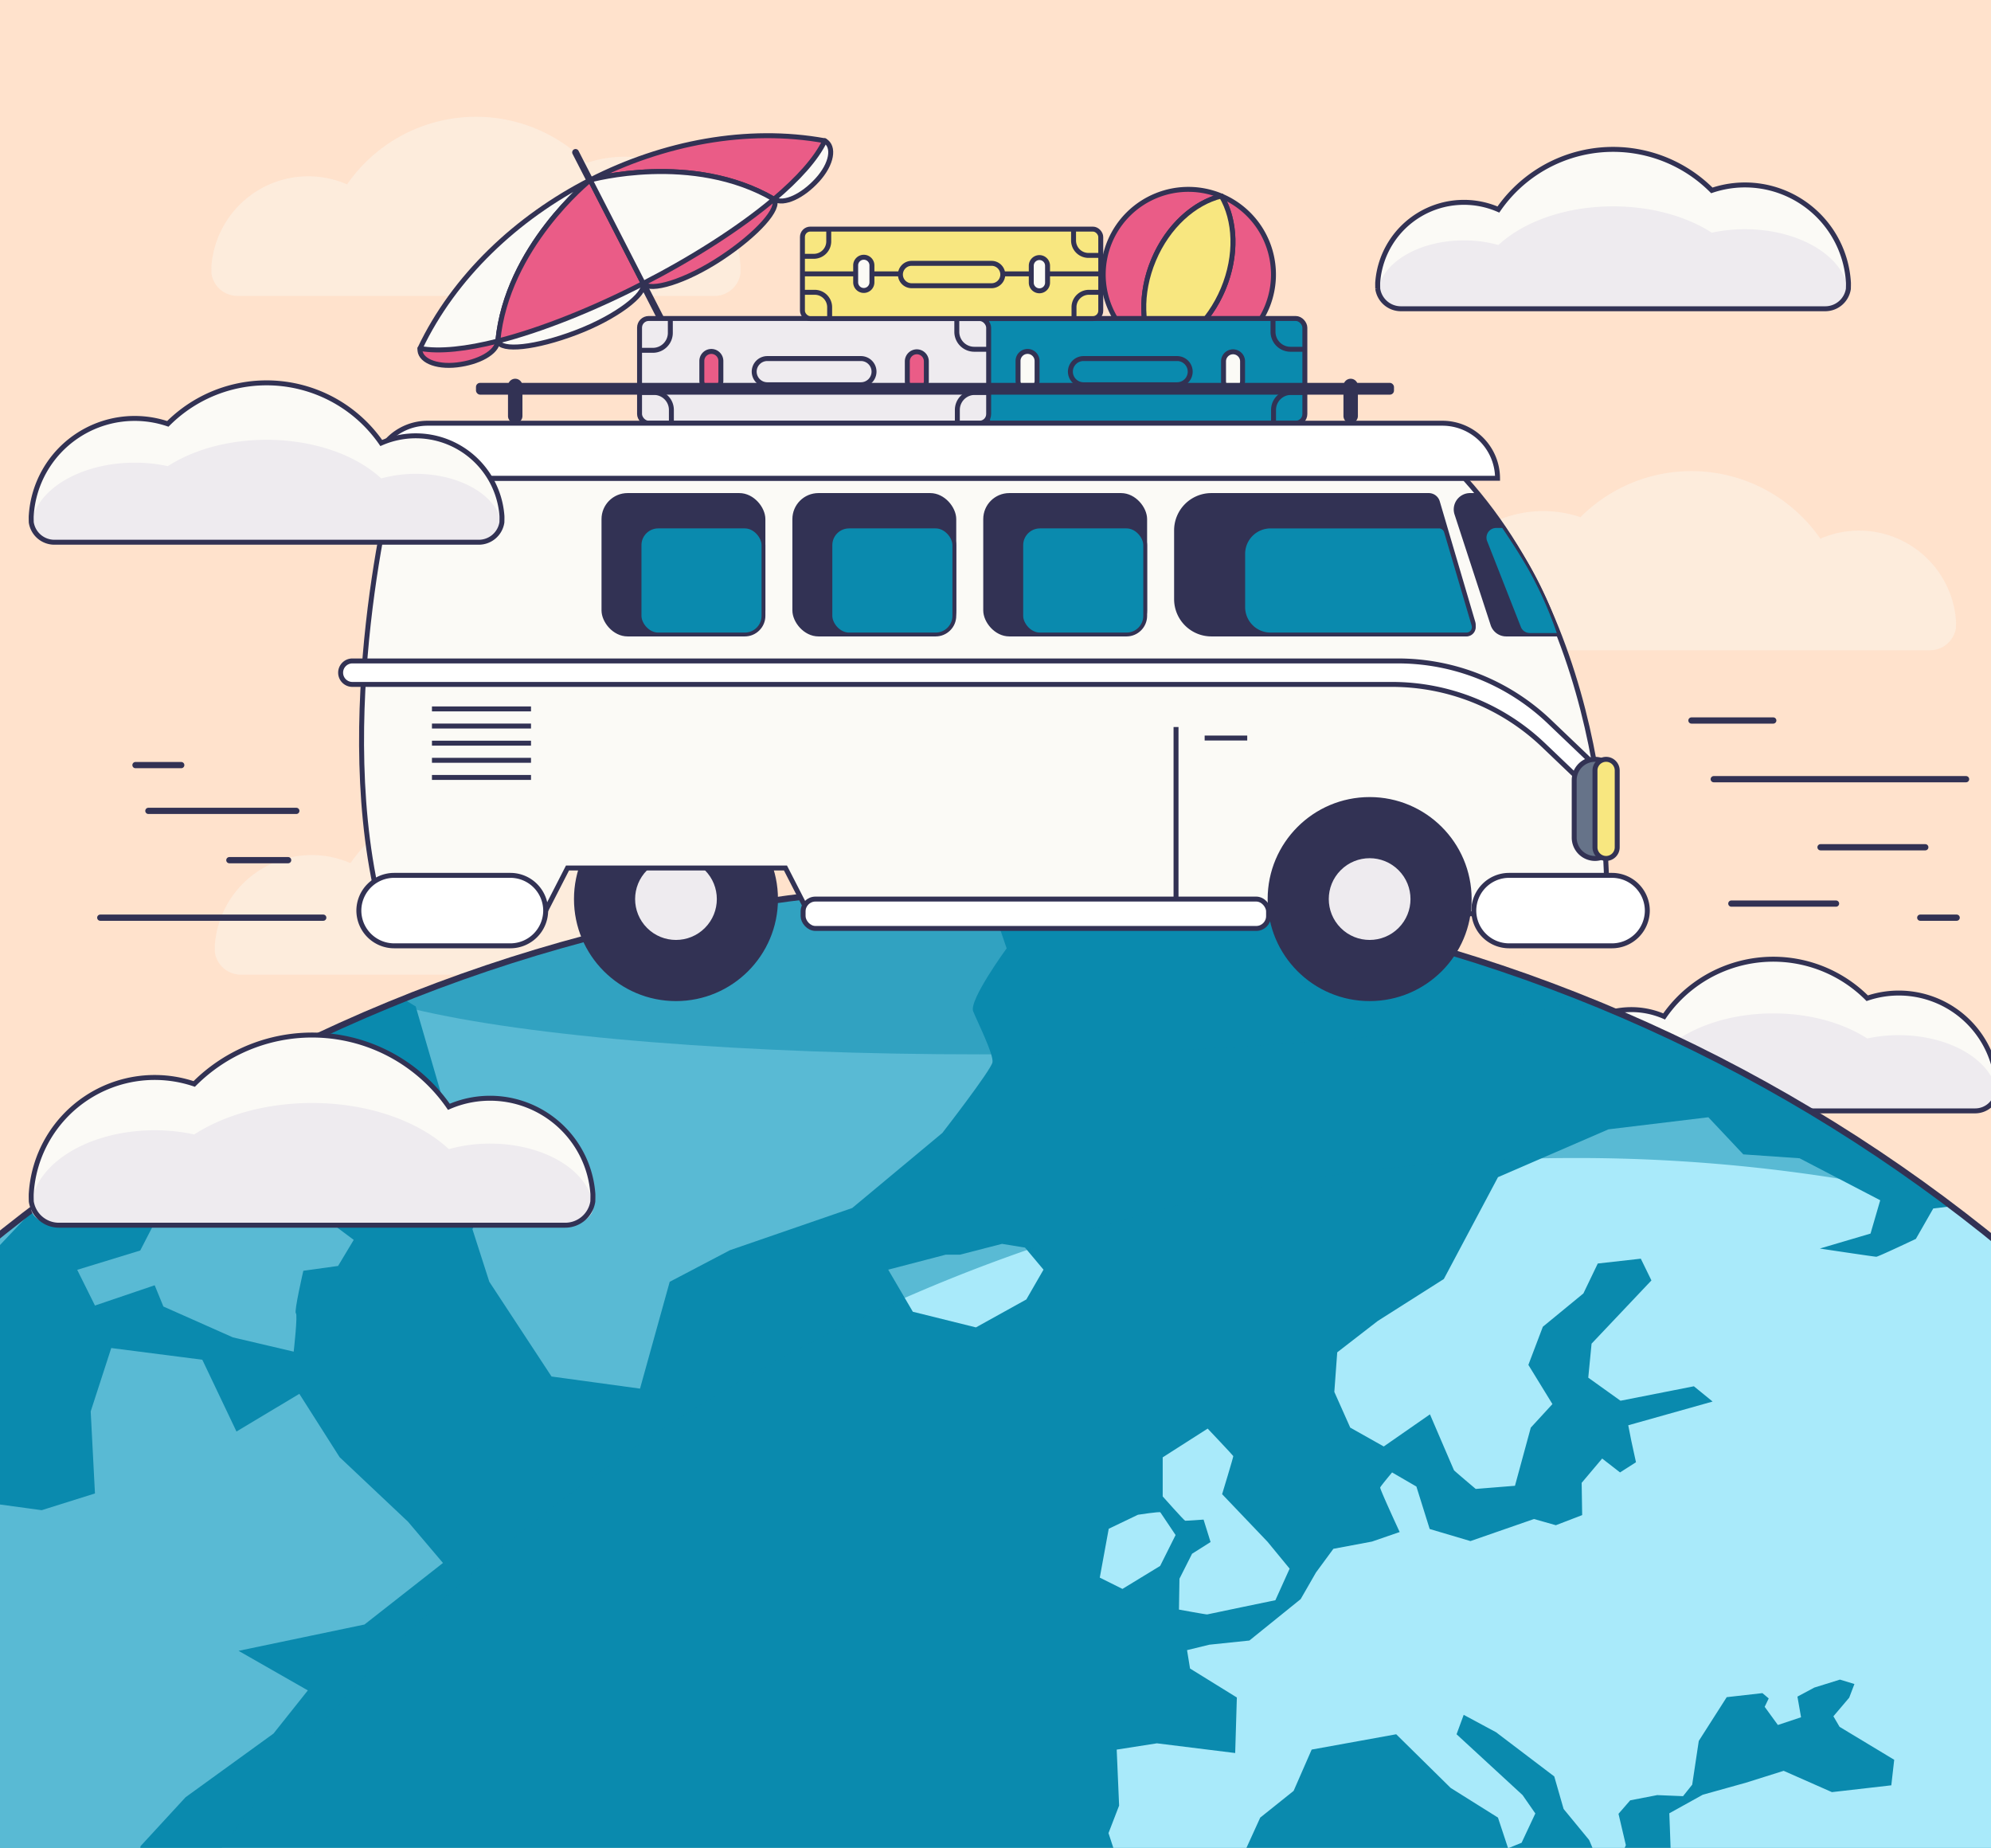 <svg xmlns="http://www.w3.org/2000/svg" xmlns:xlink="http://www.w3.org/1999/xlink" width="458" height="425" viewBox="0 0 458 425">
  <defs>
    <clipPath id="clip-path">
      <rect id="Rectangle_173" data-name="Rectangle 173" width="458" height="425" transform="translate(243 1010)" fill="#ffe2cc"/>
    </clipPath>
    <clipPath id="clip-path-2">
      <rect id="Rectangle_217" data-name="Rectangle 217" width="894" height="592" transform="translate(0.009 0.197)" fill="none"/>
    </clipPath>
    <clipPath id="clip-path-3">
      <circle id="Ellipse_9" data-name="Ellipse 9" cx="365.451" cy="365.451" r="365.451" fill="none" stroke="#323254" stroke-miterlimit="10" stroke-width="1.434"/>
    </clipPath>
  </defs>
  <g id="img" transform="translate(-243 -1010)">
    <rect id="Rectangle_218" data-name="Rectangle 218" width="458" height="425" transform="translate(243 1010)" fill="#ffe2cc"/>
    <g id="Mask_Group_1" data-name="Mask Group 1" clip-path="url(#clip-path)" style="isolation: isolate">
      <g id="Group_897" data-name="Group 897" transform="translate(26.07 856.259)">
        <g id="Group_896" data-name="Group 896" transform="translate(-1.078 0.544)" clip-path="url(#clip-path-2)">
          <path id="Path_262" data-name="Path 262" d="M458.89,255.3A26.8,26.8,0,0,1,494.2,231.627a36.052,36.052,0,0,1,55.185,4.95A22.34,22.34,0,0,1,580.577,255.3c.044.292,0,1.789,0,1.789a6.046,6.046,0,0,1-5.95,5.142H464.842a6.046,6.046,0,0,1-5.951-5.142S458.846,255.591,458.89,255.3Z" transform="translate(87.367 40.519)" fill="#fbfaf6" opacity="0.4"/>
          <path id="Path_263" data-name="Path 263" d="M345.748,318.144a26.8,26.8,0,0,0-35.31-23.672,36.05,36.05,0,0,0-55.184,4.95,22.341,22.341,0,0,0-31.192,18.721c-.044.292,0,1.789,0,1.789a6.047,6.047,0,0,0,5.951,5.142H339.8a6.046,6.046,0,0,0,5.95-5.142S345.792,318.436,345.748,318.144Z" transform="translate(43.377 52.291)" fill="#fbfaf6" opacity="0.4"/>
          <path id="Path_264" data-name="Path 264" d="M345.089,186.666a26.8,26.8,0,0,0-35.31-23.672,36.05,36.05,0,0,0-55.184,4.949A22.343,22.343,0,0,0,223.4,186.665c-.045.292,0,1.789,0,1.789a6.048,6.048,0,0,0,5.951,5.142H339.138a6.046,6.046,0,0,0,5.95-5.142S345.133,186.958,345.089,186.666Z" transform="translate(43.254 27.662)" fill="#fbfaf6" opacity="0.4"/>
          <g id="Group_878" data-name="Group 878" transform="translate(574.394 373.808)">
            <path id="Path_265" data-name="Path 265" d="M585.621,344.591a22.683,22.683,0,0,0-29.893-20.04,30.52,30.52,0,0,0-46.72,4.19,18.915,18.915,0,0,0-26.406,15.85c-.038.247,0,1.515,0,1.515a5.12,5.12,0,0,0,5.038,4.353h92.943a5.119,5.119,0,0,0,5.038-4.353S585.658,344.84,585.621,344.591Z" transform="translate(-482.585 -315.578)" fill="#fbfaf6"/>
            <path id="Path_266" data-name="Path 266" d="M585.621,344.722c-.782-7.618-10.618-13.646-22.67-13.646a34.338,34.338,0,0,0-7.224.766c-5.527-3.562-13.171-5.767-21.616-5.767-10.407,0-19.593,3.349-25.1,8.46a28.086,28.086,0,0,0-7.547-1.01c-9.946,0-18.086,4.932-18.859,11.2a8.192,8.192,0,0,0,0,.974c.374,1.576,2.485,2.8,5.038,2.8h92.943c2.553,0,4.665-1.222,5.038-2.8A8.429,8.429,0,0,0,585.621,344.722Z" transform="translate(-482.585 -313.612)" fill="#eeebef"/>
            <path id="Path_267" data-name="Path 267" d="M585.621,344.591a22.683,22.683,0,0,0-29.893-20.04,30.52,30.52,0,0,0-46.72,4.19,18.915,18.915,0,0,0-26.406,15.85c-.038.247,0,1.515,0,1.515a5.12,5.12,0,0,0,5.038,4.353h92.943a5.119,5.119,0,0,0,5.038-4.353S585.658,344.84,585.621,344.591Z" transform="translate(-482.585 -315.578)" fill="none" stroke="#323254" stroke-miterlimit="10" stroke-width="1.138"/>
          </g>
          <g id="Group_881" data-name="Group 881" transform="translate(81.204 356.765)">
            <g id="Group_880" data-name="Group 880" clip-path="url(#clip-path-3)">
              <circle id="Ellipse_7" data-name="Ellipse 7" cx="365.451" cy="365.451" r="365.451" fill="#0a8aae"/>
              <g id="Group_879" data-name="Group 879" transform="translate(-162.837 -43.465)">
                <path id="Path_268" data-name="Path 268" d="M403.146,498.929l.554,12.878-2.442,6.328,2.442,7.437,11.933,4.672,15.91-5.531,4.621-10.146,7.678-6.142,4.154-9.5,19.447-3.523,12.525,12.34,10.881,6.822,2.331,7.053,3.108-1.266,3.157-6.737-2.935-4.226-15.184-13.987,1.64-4.47,7.439,4L503.8,505.1l2.151,7.485,5.874,7.139,2.341,5.516,4.412-.39,1.694-3.941-1.694-7.215,2.693-3.1,6.218-1.2,5.931.247L535.529,507l1.514-10.064,6.428-10.067,8.216-.93,1.444,1.222-.929,1.927,3.037,4.178,5.329-1.776-.83-4.746,3.878-2.078,5.9-1.837,3.33,1.017-1.2,3.142-3.635,4.279,1.419,2.426L582,501.269l-.668,5.875-13.661,1.566-11.1-4.9-8.659,2.724-9.948,2.774-7.7,4.272.13,3.365.2,5.628,8.9,7.107,13.084-.891,10.1-.987-.823,10.076-6.06,12.781H539.711L517.2,544.816l-8.514-.205-2.964,4.5-1.332,4.663-15.764-8.215-13.878-3.664-2.22-3.441,3.885-6.341-3.219-5.316-4.608-1.222-11.268.778-14.649,1.944-6.4,3.009-7.269,3.542-8.1-1.2-4.885-1.08-1.739.822-2.48,5.21-11.212,8.844-2,8.327-9.437,6.773L376.39,588.854l1.2,5.819.579,8.293-2.7,11.167,4.033,10.8,10.546,14.655,18.279,10.478,17.913-1.153,20.332-6.418,9.812,5.367,5.272,2.2h5.439l5.884,9.06-2.886,10.325,5.57,10.406,7.864,16.794,1.665,11.657-4.844,12.557-1.612,10.448,5.558,11.3,5.229,18.313,6.857,17.183,3.738,13.7,6.429,4.416,12.5-2.619,10.992-1.6,17.3-19.226,2.133-12.746,9.547-7.994-.592-9.478-.74-5.177,20.538-17.54-.444-17.652-5.194-14.3,7.97-17,20.4-17.208,11.126-13.654,3.109-12.323-2.352-3.107-13.079,3.884-8.865-.535-5.789-3.683-.112-5-18.318-23.092-12.323-29.753-5.661-11.546,10.546,6.439,15.876,24.091,12.093,27.642,8.979,5.767L624.072,608.5l18.65-14.1,2.541-13.678-12.482-7.84L618.839,577l-6.757-5.687-6.661-15.765,6.105-2.331,10.547,9.769,6.98,3.553,9.45.11,6.122,6.007,17.193-.344,11.324-1.11,6.941,8.855,5.139,8.486,6.46.643,3.442-4.441,2.331,2.11-.584,13.955,7.188,21.44,4.863,11.712,1.437,2.309,3.511.791,5.9-8.241,3.24-18.544,20.629-18.2,2.442-4.774,10.659-2.664,4.156.518,3.06,6.143,5.329,6.439-.17,8.791,2.667,2.388,6.94-5.184,3.33,16.758,1.769,17.436,8.809,14.876,6.852,6.106,3-2.664-13.831-21.678,1.952-13.626,10.769,8.341s4.982,4.947,5.661,5.3,6.995-4.759,6.995-4.759l6.147-5.217.071-13.663-10.526-13.095,7.112-9.424,10.067,1.139,9.333-3.764,11.132-2.765,12.829-12.05,4.573-10.547-.558-13.211s-4.773-10.546-4.773-11.1,5.858-6.488,5.816-7.13-5.057-2.409-5.057-2.409l-5.2-3.835.05-4.287,7.606-5.763,3.664-.333,1.827,4.107,3.472.563,5.793-1.415,2.788,3.452-3.111,4.506,2.664,1.761h4.847l1.592,3.68-2.393,6.287,1.837,3.26s6.713-4.273,7.093-4.461,4.01-2.644,4.01-2.644l-3.17-7.617-5.116-8.268,8.286-5.431.554-5.995,6.439-4.175,4.663,1.844,21.969-20.494,5.9-19.472-1.149-9.169-6.12-2.65-12.043-2.185,1.216-3.982,22.759-19.428h19.206s11.878-3.885,12.1-3.553,7.883,3.442,7.883,3.442l7.438-4.552s3.225-5.14,4.885-5.773,5.995-4.219,6.439-4.219,6.391-.205,6.883,0,4.774,3,4.774,3l6.593-3.09,3.4,3.09-6.661,8.437s-20.428,13.322-20.76,13.322-3.552,17.43-3.552,17.43l4.425,14.216s12.893-13.328,13.227-13.66,9.325-11.213,9.325-11.213-1.666-7.993-1.554-8.437,1.1-6.894,1.1-6.894l5.557-4.32,6.466-.987,16.873-2.606,20.347-10.287,9.047-2.774.518-2.823-4.958-6.5,1.665-2.886,5.107-.554,3.254-4.372,2.692-.435a26.918,26.918,0,0,0,3.391,2.015c.316-.034,5.2.089,5.2.089s6.005,6.921,6.339,6.921,7.354-.222,7.354-.222,5.172-7.158,6.254-7.439,0-6.772,0-6.772l-10.29-2.692h-5.649l-19.553-12.714-27.963-4.355-8.437,4.33-14.766-2.776-15.654.777-15.1-10.2H972.78l-12.638-8.346-7.681,2.75-13.209-5.412-6.927,1.3-3.953,3.8-7.883,3.663-13.1-2.22s-9.6,2.815-10.213,3.108-6.192-6.211-6.065-6.095-4.816-9.415-4.816-9.415h-14.21l-10.1,3.631-6.134-1.927-7.632-3.019H836.782l-14.452,1.393-3.088-.665-.334-2.626,14.211-8.09,2.768-7.694L824.681,313.2l-10.624,1.15-6.7-2.877L803.7,307.2l-9.214,2.109-4.441,4.774-6.772,3.108-5.429-.186L767.5,318.974l-5.475,2.325-14.279,3.22-3.1,4.273,1.66,4.476-1.153,2.352-18.487,1.473-1.164,6.071,2.684,1.951-.259,3.273-12.041-5.776L710,347.168l2.063,4.22,1.9,2.105s-7.033-1.132-7.024-1.449-.824-7.652-.824-7.652l-2.331.444-3.627,4.824,1.943,6.04-1.274,8.247-4-4.1-2.062-9.341,3.022-9.015-11.517-.018L676.14,351.608l-1.222,6.105.112,5,3.774,2.776-.778,2.664-18.205-5.871-11.436-4.787-2.314,2.422,3.848,2.425,3.129,4.924-4.405,1.608-3.006-1.6-7.342,2.433-4.341-.667L630.4,371.48l-1.756-.608.033-3.473-3.5.195-2.486,2.514-10.852,3.609-7.422,4.424-6.995-4.441-6.439.776-4,6.995s-8.659,4.107-9.1,4.107-12.989-1.887-12.989-1.887l11.657-3.442,2.232-7.662-18.552-9.656-12.949-.9-8.033-8.533-22.981,2.776-25.409,11L478.4,390.695l-15.2,9.649-9.326,7.217-.666,9.1,3.661,8.216,7.709,4.335,10.627-7.389s5.445,12.695,5.53,12.855,5,4.3,5,4.3l9.025-.724L498.4,424.88l4.977-5.42-5.533-9.013,3.33-8.771,9.326-7.659,3.309-6.884,9.9-1.11,2.442,5-13.767,14.544-.763,7.822,7.417,5.306,16.883-3.325,4.306,3.511-19.406,5.459.714,3.623,1.064,4.876-3.664,2.344-4.115-3.194-4.717,5.59.118,7.418-6.051,2.327-5.034-1.428-14.616,5.077-9.376-2.779-3.057-9.766-5.591-3.245s-2.624,3.133-2.736,3.467,4.479,10.24,4.479,10.24l-6.365,2.194-8.882,1.666-4,5.439-3.525,6.129-11.795,9.525-9.215.962-5.129,1.25.689,4.227,10.769,6.662-.382,12.773L412.4,497.485Z" transform="translate(153.376 -256.639)" fill="#a9eafa"/>
                <path id="Path_269" data-name="Path 269" d="M395.5,437.742l2.059-11.238,6.717-3.219s5-.778,5.162-.556,3.5,5.218,3.5,5.218l-3.552,7.105-8.67,5.287Z" transform="translate(157.129 -235.005)" fill="#a9eafa"/>
                <path id="Path_270" data-name="Path 270" d="M418.036,406.5l-10.346,6.61V422.1s4.93,5.558,5.173,5.59,4.229-.261,4.229-.261l1.61,5.162-4.257,2.692-2.9,5.745-.112,7.1s6.328,1.166,6.495,1.11,15.685-3.269,15.685-3.269l3.275-7.259-5.082-6.18-10.448-10.947s2.622-8.593,2.567-8.759S418.036,406.5,418.036,406.5Z" transform="translate(159.412 -238.038)" fill="#a9eafa"/>
                <path id="Path_271" data-name="Path 271" d="M292.537,880.077l-28.35-11.414-8.375-25.728,9.483-40.955,11.088-50.927.871-25.263-19.074-17.853L238.2,677.252l4.879-25.269,8.592-15.054-13.47-6.556-29.612-20.341L168.774,598.4l-32.492-27.364L101.606,530.6,82.033,496.558V478.5L71.5,456.515,51.778,436l-40.8-25.412-28.717,5.445-20.84,13-18.166-18.442L-64.648,397.7l2.214-8.609-7.506-10.426,7.506-4.376L-66.7,361l23.619-14.256,58.606,6.412L58.4,358.22l24.262-6.011L113.414,364.6l23.264,2.661,9.7-3.776,15.208,3.482,3.041-4.533,16.061-12.711s7.074-3.287,9.272-2.975,13.388,8.947,13.388,8.947l13.28,2.53h13.425l7.7,8.743-13.938,14.728-18.437,11.438L191.867,409.52l5.924,15.332,20.7,8.773,20.8,2.835,12.252-3.848-.98-18.867,4.729-14.578,20.946,2.689,7.86,16.513L298.56,409.7l9.267,14.573s15.564,14.656,15.726,14.833S331.6,448.6,331.6,448.6l-18.059,14.158-28.962,6.051,15.936,9.1-7.9,9.928-20.225,14.643-10.362,11.25-1.4,11.842L247.463,538l-8.3,13.628,2.128,12.865-6.436-2.579L222.064,553.7l-8.485-8.162-28.194,7.446-6.141,21.239,8.182,15.7,11.5.915,8.345-9.583,9.132-.666-2.037,14.852.018,6.089,12.659.236,3.893,3.583-.287,12.887,8.881,4.753,13.617,1.465,11.081-6.043,18.095-1.12,30.626,8.347,36.118,21.019,7.227,14.589,27.737,8.194L404.29,679.7l-11.407,38.011-9.5,20.675-25.728,11-11.016,26.355-22.5,16.974L298.865,815.4l-8.238,26.733-2.249,11.752Z" transform="translate(69.94 -249.235)" fill="#a9eafa"/>
                <path id="Path_272" data-name="Path 272" d="M217.883,309.935l29.6-20.624s38.735-17.764,39.5-16.875,16.529,3.891,16.529,3.891l12.951-10.108h29.309s29.309-1.425,30.493-1.6S399.5,273.9,399.5,273.9s-.128,11.337,0,11.239,9.728.325,9.728.325,10.263-6.111,12.237-5.967,6.682,7.782,6.682,7.782l-25.533,21.546,4.737,13.8s-8.741,11.959-7.7,14.487,4.736,9.931,4.441,11.707-11.538,16.265-11.538,16.265l-20.731,17.263-28.124,9.7-13.858,7.269-6.83,24.569L302.657,421.1l-14.314-21.792L284.454,387.2l9.624-17.024-15.067-8.07-7.6-26.114-16.82-10.343-19.836,3.082Z" transform="translate(123.857 -264.616)" fill="#a9eafa"/>
                <path id="Path_273" data-name="Path 273" d="M144.82,291.512l24.95-12.7,42.8-9.011,31.1-.908,12.86,1.187,7.162,6.438-26.665,16.842L215.4,302.025l-.339,8.31-18.642,7.431,2.64,5.159-22.662,1.92-8.452-8.935,4.107-7.476-17.207-3.944Z" transform="translate(110.17 -263.815)" fill="#a9eafa"/>
                <path id="Path_274" data-name="Path 274" d="M200.206,354.182l-30.681-2.608L164.3,338.7l6.754-7.012,15.674.138,16.029-.138,19.444,14.96,15.544,4.784,5.423,9.61,14.21,8.743,9.813,7.327-3.6,5.995-7.993,1.11s-2.186,9.5-1.717,9.769-.5,8.831-.5,8.831l-13.988-3.281-15.987-7.1-2-4.885-13.741,4.663-4.082-8.215,14.492-4.441,6-11.626L214,361.037Z" transform="translate(113.819 -252.053)" fill="#a9eafa"/>
                <path id="Path_275" data-name="Path 275" d="M59.744,332.9l-4.785,12.833,10.169,9.977,16.617-7.757,10.54,6.093,6.654,8.339s5.51,4.94,6.621,4.8,22.091.714,22.091.714l13.572-4.819-6.5-9.5,16.23-8.068,18.332-1.446,4.441-11.164H186.6l23.838-2.383,3.251-6.751L176.123,318.2,164.4,308.153l-7.1-9.279-22.572,9.279-11.4-8.22-24.383,4.786L78.873,321.487Z" transform="translate(93.337 -258.199)" fill="#a9eafa"/>
                <path id="Path_276" data-name="Path 276" d="M456.657,294.556l4.826,13.322,12.481,7.208,10.341,3.9,7.583-10.813,7.1,3.507,14.509-2.323-11.465-11.5,17.386-7.493-7.105-6.342-23.542,4.69Z" transform="translate(168.585 -260.98)" fill="#a9eafa"/>
                <path id="Path_277" data-name="Path 277" d="M354.51,376.65l13.241-3.451h3.277l9.662-2.486,5.288.864,4.256,5.073-3.948,6.85-11.595,6.427-14.515-3.6Z" transform="translate(149.45 -244.741)" fill="#a9eafa"/>
                <path id="Path_278" data-name="Path 278" d="M771.853,732.648l-6.825-28.194,5.255-22.2,24.174-7.773,7.087-13.1,7.319-5.077s11.616,3.279,12.539,2.274,8.239-11.946,8.239-11.946h12.213s5.121,14.485,5.781,14.494,9.983,4.664,9.983,4.664l10.657-19.157,5.773,6.534,7.535,17.581,21.593,22.164,3.29,13.988-2.279,24.868L896.967,744.2l-11.15,6.883-26.423-2.263-10.876-16.169-9.791-4.768-11.844-5.885-28.94,9.325-14.262,3.31Z" transform="translate(226.351 -193.055)" fill="#a9eafa"/>
                <path id="Path_279" data-name="Path 279" d="M709.8,595.1,727.859,623l9.77,11.3,9.392-1.108V622.434l-9.17-8.975-21.835-17.253Z" transform="translate(216.005 -202.709)" fill="#a9eafa"/>
                <path id="Path_280" data-name="Path 280" d="M741.148,632.15l10.332-2.694,18.138,2.5,19.7,2.664,6.437,4.524L788.2,641.46l-24.252-1.14Z" transform="translate(221.878 -196.272)" fill="#a9eafa"/>
                <path id="Path_281" data-name="Path 281" d="M749.85,608.178l12.249-8.431,6.671-1.11,7.138-5.849,9.459,1.055-2.807,10.666,3.591,5.7-9.364,15.448-11.59,1.976-11.028-8.015Z" transform="translate(223.508 -203.141)" fill="#a9eafa"/>
                <path id="Path_282" data-name="Path 282" d="M789.747,553.541,783.714,569.1l6.841,11.429-.808,10.257,5.753,4.321,6.878,6.883,3.271-8.648.307-7.685-7.984-7.8-1.373-7.391-2.466-8.439Z" transform="translate(229.851 -210.493)" fill="#a9eafa"/>
                <path id="Path_283" data-name="Path 283" d="M817.125,610.562l14.3,7.19L843,616.29l25.726,8.424,9.992,8.28,6.218,13.138-1.111,6.4L869.389,639.5l-14.782,3.865-12.3-1.883-4.885-15.233-14.149-3.555Z" transform="translate(236.11 -199.811)" fill="#a9eafa"/>
              </g>
              <ellipse id="Ellipse_8" data-name="Ellipse 8" cx="150.377" cy="20.871" rx="150.377" ry="20.871" transform="translate(211.703 -2.819)" fill="#0a8aae" opacity="0.5" style="mix-blend-mode: multiply;isolation: isolate"/>
              <path id="Path_284" data-name="Path 284" d="M184.36,751.425c0-212.522,172.283-384.805,384.805-384.805A384.131,384.131,0,0,1,697.7,388.641,383.4,383.4,0,0,0,437.35,287.17c-212.522,0-384.805,172.283-384.805,384.805,0,167.441,106.958,309.879,256.268,362.784A383.769,383.769,0,0,1,184.36,751.425Z" transform="translate(-69.953 -303.856)" fill="#0a8aae" opacity="0.5" style="mix-blend-mode: multiply;isolation: isolate"/>
            </g>
            <circle id="Ellipse_10" data-name="Ellipse 10" cx="365.451" cy="365.451" r="365.451" fill="none" stroke="#323254" stroke-miterlimit="10" stroke-width="1.434"/>
          </g>
          <g id="Group_892" data-name="Group 892" transform="translate(296.363 184.406)">
            <g id="Group_884" data-name="Group 884" transform="translate(18.249)">
              <path id="Path_285" data-name="Path 285" d="M335.384,239.98h0a.778.778,0,0,1-1.043-.336L293.37,159.767a.775.775,0,0,1,.335-1.041h0a.776.776,0,0,1,1.042.335l40.971,79.879A.776.776,0,0,1,335.384,239.98Z" transform="translate(-258.264 -155.575)" fill="#323254"/>
              <g id="Group_883" data-name="Group 883">
                <path id="Path_286" data-name="Path 286" d="M281.706,195.84c-.253,2.666-4.463,4.908-9.408,5.483s-8.749-1.121-8.5-3.786" transform="translate(-263.789 -148.606)" fill="#ea5c87" stroke="#323254" stroke-linecap="round" stroke-linejoin="round" stroke-width="1.138"/>
                <path id="Path_287" data-name="Path 287" d="M312.326,184.68c.714,2.427-6.16,7.753-15.452,11.283s-17.281,4.394-18,1.967" transform="translate(-260.962 -150.697)" fill="#fbfaf6" stroke="#323254" stroke-linecap="round" stroke-linejoin="round" stroke-width="1.138"/>
                <path id="Path_288" data-name="Path 288" d="M332.382,170.487c2.312,1.35,6.619-.74,9.971-4.422s4.033-7.676,1.722-9.026" transform="translate(-250.94 -155.875)" fill="#fbfaf6" stroke="#323254" stroke-linecap="round" stroke-linejoin="round" stroke-width="1.138"/>
                <path id="Path_289" data-name="Path 289" d="M307.049,187.735c1.555,2,9.7-.385,17.992-5.872s13.623-11.493,12.068-13.489" transform="translate(-255.685 -153.752)" fill="#ea5c87" stroke="#323254" stroke-linecap="round" stroke-linejoin="round" stroke-width="1.138"/>
                <g id="Group_882" data-name="Group 882" transform="translate(0.005)">
                  <path id="Path_290" data-name="Path 290" d="M302.944,164.648c-16.923,8.64-31.318,22.24-39.151,38.734,4.533.823,10.777.113,17.912-1.7C283.746,180.058,302.811,164.754,302.944,164.648Z" transform="translate(-263.793 -154.449)" fill="#fbfaf6" stroke="#323254" stroke-linecap="round" stroke-linejoin="round" stroke-width="1.138"/>
                  <path id="Path_291" data-name="Path 291" d="M350.744,157.223c-17.848-3.24-37.154.446-53.965,9.027.178-.05,23.521-6.531,42.264,4.417C344.614,165.97,348.783,161.351,350.744,157.223Z" transform="translate(-257.614 -156.058)" fill="#ea5c87" stroke="#323254" stroke-linecap="round" stroke-linejoin="round" stroke-width="1.138"/>
                  <path id="Path_292" data-name="Path 292" d="M278.879,195.841l.014-.008-.014,0Z" transform="translate(-260.967 -148.608)" fill="#fff" stroke="#323254" stroke-linecap="round" stroke-linejoin="round" stroke-width="1.138"/>
                  <path id="Path_293" data-name="Path 293" d="M332.39,168.367l-.01,0-.032.026Z" transform="translate(-250.951 -153.754)" fill="#fff" stroke="#323254" stroke-linecap="round" stroke-linejoin="round" stroke-width="1.138"/>
                  <path id="Path_294" data-name="Path 294" d="M296.78,164.642l-.008,0v0Z" transform="translate(-257.615 -154.451)" fill="#fff" stroke="#323254" stroke-linecap="round" stroke-linejoin="round" stroke-width="1.138"/>
                  <path id="Path_295" data-name="Path 295" d="M296.773,164.643l-.006.005.007,0Z" transform="translate(-257.616 -154.45)" fill="#fff" stroke="#323254" stroke-linecap="round" stroke-linejoin="round" stroke-width="1.138"/>
                  <path id="Path_296" data-name="Path 296" d="M310.732,185.327l-10.609-20.682-.006,0c-.133.106-19.2,15.41-21.239,37.032l.014,0c10.13-2.58,22.052-7.392,33.433-13.242Z" transform="translate(-260.967 -154.45)" fill="#ea5c87" stroke="#323254" stroke-linecap="round" stroke-linejoin="round" stroke-width="1.138"/>
                  <path id="Path_297" data-name="Path 297" d="M296.78,164.95l-.008,0,10.609,20.682,1.593,3.106c11.321-5.82,22.1-12.663,30.038-19.349l.032-.026C320.3,158.418,296.958,164.9,296.78,164.95Z" transform="translate(-257.615 -154.758)" fill="#fbfaf6" stroke="#323254" stroke-linecap="round" stroke-linejoin="round" stroke-width="1.138"/>
                </g>
              </g>
            </g>
            <path id="Path_298" data-name="Path 298" d="M282.507,213.368h0a1.665,1.665,0,0,1-1.66-1.661V204.8a1.665,1.665,0,0,1,1.66-1.66h0a1.665,1.665,0,0,1,1.661,1.66v6.908A1.665,1.665,0,0,1,282.507,213.368Z" transform="translate(-242.344 -147.239)" fill="#323254"/>
            <path id="Path_299" data-name="Path 299" d="M444.371,213.368h0a1.665,1.665,0,0,1-1.661-1.661V204.8a1.665,1.665,0,0,1,1.661-1.66h0a1.665,1.665,0,0,1,1.66,1.66v6.908A1.665,1.665,0,0,1,444.371,213.368Z" transform="translate(-212.023 -147.239)" fill="#323254"/>
            <g id="Group_885" data-name="Group 885" transform="translate(175.419 12.337)">
              <path id="Path_300" data-name="Path 300" d="M419.054,167.742h0v0Z" transform="translate(-391.874 -166.208)" fill="none" stroke="#323254" stroke-linecap="round" stroke-linejoin="round" stroke-width="1.138"/>
              <path id="Path_301" data-name="Path 301" d="M421.856,189.165c-3.262,7.765-9.325,13.172-15.572,14.7a19.588,19.588,0,0,0,15.162-36.123h0C424.731,173.273,425.12,181.394,421.856,189.165Z" transform="translate(-394.265 -166.207)" fill="#ea5c87" stroke="#323254" stroke-linecap="round" stroke-linejoin="round" stroke-width="1.138"/>
              <path id="Path_302" data-name="Path 302" d="M397.695,178.458A19.589,19.589,0,0,0,408.16,204.1c-3.282-5.529-3.666-13.645-.4-21.41s9.334-13.182,15.585-14.705v0A19.589,19.589,0,0,0,397.695,178.458Z" transform="translate(-396.162 -166.449)" fill="#ea5c87" stroke="#323254" stroke-linecap="round" stroke-linejoin="round" stroke-width="1.138"/>
              <path id="Path_303" data-name="Path 303" d="M422.279,189.165c3.264-7.771,2.876-15.892-.412-21.423-6.251,1.523-12.321,6.933-15.585,14.7s-2.877,15.881.4,21.41l.009,0,.011,0C412.954,202.337,419.018,196.93,422.279,189.165Z" transform="translate(-394.689 -166.207)" fill="#f8e780" stroke="#323254" stroke-linecap="round" stroke-linejoin="round" stroke-width="1.138"/>
            </g>
            <g id="Group_887" data-name="Group 887" transform="translate(141.501 42.038)">
              <rect id="Rectangle_206" data-name="Rectangle 206" width="80.307" height="24.092" rx="2.114" transform="translate(0 0)" fill="#0a8aae" stroke="#323254" stroke-miterlimit="10" stroke-width="1.138"/>
              <path id="Path_304" data-name="Path 304" d="M429.064,191.464v3.062a4.019,4.019,0,0,0,4.02,4.019h3.3" transform="translate(-356.081 -191.464)" fill="none" stroke="#323254" stroke-miterlimit="10" stroke-width="1.138"/>
              <path id="Path_305" data-name="Path 305" d="M367.6,198.787h3.061a4.02,4.02,0,0,0,4.02-4.019v-3.3" transform="translate(-367.595 -191.464)" fill="none" stroke="#323254" stroke-miterlimit="10" stroke-width="1.138"/>
              <path id="Path_306" data-name="Path 306" d="M374.919,212.872v-3.061a4.02,4.02,0,0,0-4.02-4.02h-3.3" transform="translate(-367.595 -188.78)" fill="none" stroke="#323254" stroke-miterlimit="10" stroke-width="1.138"/>
              <path id="Path_307" data-name="Path 307" d="M436.248,205.791h-3.062a4.02,4.02,0,0,0-4.02,4.02v3.3" transform="translate(-356.062 -188.78)" fill="none" stroke="#323254" stroke-miterlimit="10" stroke-width="1.138"/>
              <g id="Group_886" data-name="Group 886" transform="translate(14.328 7.575)">
                <path id="Path_308" data-name="Path 308" d="M414.357,205.25H392.82a3.022,3.022,0,0,1-3.012-3.012h0a3.021,3.021,0,0,1,3.012-3.011h21.537a3.02,3.02,0,0,1,3.011,3.011h0A3.021,3.021,0,0,1,414.357,205.25Z" transform="translate(-377.763 -197.585)" fill="none" stroke="#323254" stroke-miterlimit="10" stroke-width="1.138"/>
                <path id="Path_309" data-name="Path 309" d="M421.667,206.864h0a2.2,2.2,0,0,1-2.191-2.191v-4.563a2.2,2.2,0,0,1,2.191-2.191h0a2.2,2.2,0,0,1,2.189,2.191v4.563A2.2,2.2,0,0,1,421.667,206.864Z" transform="translate(-372.205 -197.83)" fill="#fbfaf6" stroke="#323254" stroke-miterlimit="10" stroke-width="1.138"/>
                <path id="Path_310" data-name="Path 310" d="M381.852,206.787h0a2.2,2.2,0,0,1-2.189-2.191v-4.563a2.2,2.2,0,0,1,2.189-2.189h0a2.2,2.2,0,0,1,2.191,2.189V204.6A2.2,2.2,0,0,1,381.852,206.787Z" transform="translate(-379.663 -197.844)" fill="#fbfaf6" stroke="#323254" stroke-miterlimit="10" stroke-width="1.138"/>
              </g>
            </g>
            <g id="Group_889" data-name="Group 889" transform="translate(68.764 42.038)">
              <rect id="Rectangle_207" data-name="Rectangle 207" width="80.307" height="24.092" rx="2.114" transform="translate(0 0)" fill="#eeebef" stroke="#323254" stroke-miterlimit="10" stroke-width="1.138"/>
              <path id="Path_311" data-name="Path 311" d="M367.8,191.464v3.062a4.018,4.018,0,0,0,4.019,4.019h3.3" transform="translate(-294.819 -191.464)" fill="none" stroke="#323254" stroke-miterlimit="10" stroke-width="1.138"/>
              <path id="Path_312" data-name="Path 312" d="M306.334,198.787h3.061a4.02,4.02,0,0,0,4.02-4.019v-3.3" transform="translate(-306.334 -191.464)" fill="none" stroke="#323254" stroke-miterlimit="10" stroke-width="1.138"/>
              <path id="Path_313" data-name="Path 313" d="M313.657,212.872v-3.061a4.02,4.02,0,0,0-4.02-4.02h-3.3" transform="translate(-306.334 -188.78)" fill="none" stroke="#323254" stroke-miterlimit="10" stroke-width="1.138"/>
              <path id="Path_314" data-name="Path 314" d="M374.986,205.791h-3.062a4.02,4.02,0,0,0-4.02,4.02v3.3" transform="translate(-294.8 -188.78)" fill="none" stroke="#323254" stroke-miterlimit="10" stroke-width="1.138"/>
              <g id="Group_888" data-name="Group 888" transform="translate(14.328 7.575)">
                <path id="Path_315" data-name="Path 315" d="M353.1,205.25H331.558a3.022,3.022,0,0,1-3.012-3.012h0a3.021,3.021,0,0,1,3.012-3.011H353.1a3.02,3.02,0,0,1,3.011,3.011h0A3.021,3.021,0,0,1,353.1,205.25Z" transform="translate(-316.501 -197.585)" fill="none" stroke="#323254" stroke-miterlimit="10" stroke-width="1.138"/>
                <path id="Path_316" data-name="Path 316" d="M360.4,206.864h0a2.2,2.2,0,0,1-2.191-2.191v-4.563a2.2,2.2,0,0,1,2.191-2.191h0a2.2,2.2,0,0,1,2.189,2.191v4.563A2.2,2.2,0,0,1,360.4,206.864Z" transform="translate(-310.943 -197.83)" fill="#ea5c87" stroke="#323254" stroke-miterlimit="10" stroke-width="1.138"/>
                <path id="Path_317" data-name="Path 317" d="M320.59,206.787h0A2.2,2.2,0,0,1,318.4,204.6v-4.563a2.2,2.2,0,0,1,2.189-2.189h0a2.2,2.2,0,0,1,2.191,2.189V204.6A2.2,2.2,0,0,1,320.59,206.787Z" transform="translate(-318.401 -197.844)" fill="#ea5c87" stroke="#323254" stroke-miterlimit="10" stroke-width="1.138"/>
              </g>
            </g>
            <g id="Group_891" data-name="Group 891" transform="translate(106.235 21.482)">
              <rect id="Rectangle_208" data-name="Rectangle 208" width="68.622" height="20.587" rx="1.806" transform="translate(0 0)" fill="#f8e780" stroke="#323254" stroke-miterlimit="10" stroke-width="1.138"/>
              <path id="Path_318" data-name="Path 318" d="M390.418,174.151v2.617a3.435,3.435,0,0,0,3.435,3.435h2.822" transform="translate(-328.053 -174.151)" fill="none" stroke="#323254" stroke-miterlimit="10" stroke-width="1.138"/>
              <path id="Path_319" data-name="Path 319" d="M337.893,180.409h2.616a3.435,3.435,0,0,0,3.435-3.435v-2.823" transform="translate(-337.893 -174.151)" fill="none" stroke="#323254" stroke-miterlimit="10" stroke-width="1.138"/>
              <path id="Path_320" data-name="Path 320" d="M344.15,192.445v-2.617a3.435,3.435,0,0,0-3.435-3.435h-2.822" transform="translate(-337.893 -171.858)" fill="none" stroke="#323254" stroke-miterlimit="10" stroke-width="1.138"/>
              <path id="Path_321" data-name="Path 321" d="M396.556,186.393H393.94a3.435,3.435,0,0,0-3.435,3.435v2.823" transform="translate(-328.037 -171.858)" fill="none" stroke="#323254" stroke-miterlimit="10" stroke-width="1.138"/>
              <line id="Line_29" data-name="Line 29" x2="68.622" transform="translate(0 10.294)" fill="#0a8aae" stroke="#323254" stroke-miterlimit="10" stroke-width="1.138"/>
              <g id="Group_890" data-name="Group 890" transform="translate(12.243 6.472)">
                <path id="Path_322" data-name="Path 322" d="M377.849,185.931h-18.4a2.581,2.581,0,0,1-2.574-2.573h0a2.582,2.582,0,0,1,2.574-2.574h18.4a2.582,2.582,0,0,1,2.574,2.574h0A2.581,2.581,0,0,1,377.849,185.931Z" transform="translate(-346.58 -179.381)" fill="#f8e780" stroke="#323254" stroke-miterlimit="10" stroke-width="1.138"/>
                <path id="Path_323" data-name="Path 323" d="M384.1,187.31h0a1.877,1.877,0,0,1-1.872-1.871v-3.9a1.877,1.877,0,0,1,1.872-1.871h0a1.876,1.876,0,0,1,1.871,1.871v3.9A1.876,1.876,0,0,1,384.1,187.31Z" transform="translate(-341.831 -179.59)" fill="#fbfaf6" stroke="#323254" stroke-miterlimit="10" stroke-width="1.138"/>
                <path id="Path_324" data-name="Path 324" d="M350.075,187.245h0a1.877,1.877,0,0,1-1.871-1.872v-3.9a1.877,1.877,0,0,1,1.871-1.872h0a1.877,1.877,0,0,1,1.871,1.872v3.9A1.877,1.877,0,0,1,350.075,187.245Z" transform="translate(-348.204 -179.602)" fill="#fbfaf6" stroke="#323254" stroke-miterlimit="10" stroke-width="1.138"/>
              </g>
            </g>
            <circle id="Ellipse_11" data-name="Ellipse 11" cx="23.248" cy="23.248" r="23.248" transform="translate(53.895 152.323)" fill="#323254" stroke="#323254" stroke-miterlimit="10" stroke-width="0.427"/>
            <circle id="Ellipse_12" data-name="Ellipse 12" cx="9.4" cy="9.4" r="9.4" transform="translate(63.849 175.57) rotate(-45)" fill="#eeebef"/>
            <path id="Path_325" data-name="Path 325" d="M506.222,222.421H259.844s-14.6,55.594-2.7,100.154h37.313l5.394-10.527h50.136l5.4,10.527H538.844S542.105,262.1,506.222,222.421Z" transform="translate(-247.659 -143.627)" fill="#fbfaf6" stroke="#323254" stroke-miterlimit="10" stroke-width="1.138"/>
            <path id="Path_326" data-name="Path 326" d="M513.4,224.419H254.577a12.7,12.7,0,0,1,12.665-12.665H500.737A12.7,12.7,0,0,1,513.4,224.419Z" transform="translate(-247.265 -145.625)" fill="#fff" stroke="#323254" stroke-miterlimit="10" stroke-width="1.138"/>
            <path id="Path_327" data-name="Path 327" d="M286.822,315.542H260.057a8.13,8.13,0,0,1-8.106-8.106h0a8.13,8.13,0,0,1,8.106-8.1h26.765a8.129,8.129,0,0,1,8.106,8.1h0A8.129,8.129,0,0,1,286.822,315.542Z" transform="translate(-247.757 -129.22)" fill="#fff" stroke="#323254" stroke-miterlimit="10" stroke-width="1.138"/>
            <path id="Path_328" data-name="Path 328" d="M499.773,315.542H476.067a8.129,8.129,0,0,1-8.106-8.106h0a8.129,8.129,0,0,1,8.106-8.1h23.706a8.129,8.129,0,0,1,8.106,8.1h0A8.13,8.13,0,0,1,499.773,315.542Z" transform="translate(-207.293 -129.22)" fill="#fff" stroke="#323254" stroke-miterlimit="10" stroke-width="1.138"/>
            <circle id="Ellipse_13" data-name="Ellipse 13" cx="23.248" cy="23.248" r="23.248" transform="translate(213.462 152.323)" fill="#323254" stroke="#323254" stroke-miterlimit="10" stroke-width="0.427"/>
            <rect id="Rectangle_209" data-name="Rectangle 209" width="211.174" height="2.709" rx="0.943" transform="translate(31.137 56.849)" fill="#323254"/>
            <rect id="Rectangle_210" data-name="Rectangle 210" width="107.075" height="6.755" rx="2.837" transform="translate(106.387 175.57)" fill="#fff" stroke="#323254" stroke-miterlimit="10" stroke-width="1.138"/>
            <rect id="Rectangle_211" data-name="Rectangle 211" width="36.813" height="32.085" rx="5.547" transform="translate(60.455 82.637)" fill="#323254" stroke="#323254" stroke-miterlimit="10" stroke-width="0.881"/>
            <rect id="Rectangle_212" data-name="Rectangle 212" width="28.505" height="24.844" rx="4.295" transform="translate(68.764 89.878)" fill="#0a8aae" stroke="#323254" stroke-miterlimit="10" stroke-width="0.881"/>
            <rect id="Rectangle_213" data-name="Rectangle 213" width="36.813" height="32.085" rx="5.547" transform="translate(104.361 82.637)" fill="#323254" stroke="#323254" stroke-miterlimit="10" stroke-width="0.881"/>
            <rect id="Rectangle_214" data-name="Rectangle 214" width="28.505" height="24.844" rx="4.295" transform="translate(112.669 89.878)" fill="#0a8aae" stroke="#323254" stroke-miterlimit="10" stroke-width="0.881"/>
            <rect id="Rectangle_215" data-name="Rectangle 215" width="36.813" height="32.085" rx="5.547" transform="translate(148.266 82.637)" fill="#323254" stroke="#323254" stroke-miterlimit="10" stroke-width="0.881"/>
            <rect id="Rectangle_216" data-name="Rectangle 216" width="28.505" height="24.844" rx="4.295" transform="translate(156.575 89.878)" fill="#0a8aae" stroke="#323254" stroke-miterlimit="10" stroke-width="0.881"/>
            <path id="Path_329" data-name="Path 329" d="M476.566,257.743H418.378a8.129,8.129,0,0,1-8.106-8.106V233.764a8.129,8.129,0,0,1,8.106-8.106h50.028a2.2,2.2,0,0,1,2.111,1.578l8.159,27.685A2.2,2.2,0,0,1,476.566,257.743Z" transform="translate(-218.1 -143.021)" fill="#323254" stroke="#323254" stroke-miterlimit="10" stroke-width="0.881"/>
            <path id="Path_330" data-name="Path 330" d="M474.624,256.6H429.568a6.3,6.3,0,0,1-6.276-6.276V238.033a6.294,6.294,0,0,1,6.276-6.276h38.738a1.7,1.7,0,0,1,1.634,1.222l6.319,21.436A1.7,1.7,0,0,1,474.624,256.6Z" transform="translate(-215.661 -141.878)" fill="#0a8aae" stroke="#323254" stroke-miterlimit="10" stroke-width="0.881"/>
            <path id="Path_331" data-name="Path 331" d="M488.183,257.743H476.071a3.317,3.317,0,0,1-3.152-2.288L464.613,230a3.316,3.316,0,0,1,3.152-4.344h2.05a128.589,128.589,0,0,1,9.077,12.968A137.445,137.445,0,0,1,488.183,257.743Z" transform="translate(-207.951 -143.021)" fill="#323254" stroke="#323254" stroke-miterlimit="10" stroke-width="0.881"/>
            <path id="Path_332" data-name="Path 332" d="M487.118,256.6h-6.676a2.566,2.566,0,0,1-2.44-1.771l-7.741-19.708a2.568,2.568,0,0,1,2.441-3.364h1.587s3.517,5.14,5.995,9.476A88.317,88.317,0,0,1,487.118,256.6Z" transform="translate(-206.886 -141.878)" fill="#0a8aae" stroke="#323254" stroke-miterlimit="10" stroke-width="0.682"/>
            <circle id="Ellipse_14" data-name="Ellipse 14" cx="9.4" cy="9.4" r="9.4" transform="translate(223.416 175.57) rotate(-45)" fill="#eeebef"/>
            <path id="Path_333" data-name="Path 333" d="M532.326,284.044l-7.2-6.872A50.466,50.466,0,0,0,490.277,263.2H251.121a2.7,2.7,0,0,1-2.7-2.7h0a2.7,2.7,0,0,1,2.7-2.7H491.627a50.469,50.469,0,0,1,34.854,13.968l9.189,8.774a2.42,2.42,0,0,1,.49,2.838h0A2.42,2.42,0,0,1,532.326,284.044Z" transform="translate(-248.419 -136.999)" fill="#fff" stroke="#323254" stroke-miterlimit="10" stroke-width="1.138"/>
            <path id="Path_334" data-name="Path 334" d="M492.195,299.656h0a4.791,4.791,0,0,1-4.778-4.776V281.637a4.792,4.792,0,0,1,4.778-4.778h0a4.792,4.792,0,0,1,4.778,4.778v13.242A4.791,4.791,0,0,1,492.195,299.656Z" transform="translate(-203.649 -133.429)" fill="#667389" stroke="#323254" stroke-miterlimit="10" stroke-width="1.138"/>
            <path id="Path_335" data-name="Path 335" d="M494,299.656h0a2.565,2.565,0,0,1-2.558-2.557V279.416A2.565,2.565,0,0,1,494,276.859h0a2.565,2.565,0,0,1,2.557,2.557V297.1A2.564,2.564,0,0,1,494,299.656Z" transform="translate(-202.895 -133.429)" fill="#f8e780" stroke="#323254" stroke-miterlimit="10" stroke-width="1.138"/>
            <line id="Line_30" data-name="Line 30" y2="39.346" transform="translate(192.172 135.999)" fill="none" stroke="#323254" stroke-miterlimit="10" stroke-width="1.138"/>
            <line id="Line_31" data-name="Line 31" x2="9.794" transform="translate(198.758 138.532)" fill="none" stroke="#323254" stroke-miterlimit="10" stroke-width="1.138"/>
            <line id="Line_32" data-name="Line 32" x2="22.783" transform="translate(21.011 131.834)" fill="none" stroke="#323254" stroke-miterlimit="10" stroke-width="1.138"/>
            <line id="Line_33" data-name="Line 33" x2="22.783" transform="translate(21.011 135.774)" fill="none" stroke="#323254" stroke-miterlimit="10" stroke-width="1.138"/>
            <line id="Line_34" data-name="Line 34" x2="22.783" transform="translate(21.011 139.714)" fill="none" stroke="#323254" stroke-miterlimit="10" stroke-width="1.138"/>
            <line id="Line_35" data-name="Line 35" x2="22.783" transform="translate(21.011 143.655)" fill="none" stroke="#323254" stroke-miterlimit="10" stroke-width="1.138"/>
            <line id="Line_36" data-name="Line 36" x2="22.783" transform="translate(21.011 147.595)" fill="none" stroke="#323254" stroke-miterlimit="10" stroke-width="1.138"/>
          </g>
          <g id="Group_893" data-name="Group 893" transform="translate(225.182 241.255)">
            <path id="Path_336" data-name="Path 336" d="M188.486,234.427a23.841,23.841,0,0,1,31.414-21.06,32.072,32.072,0,0,1,49.1,4.4,19.877,19.877,0,0,1,27.75,16.656c.039.26,0,1.591,0,1.591a5.379,5.379,0,0,1-5.294,4.575H193.781a5.379,5.379,0,0,1-5.294-4.575S188.447,234.687,188.486,234.427Z" transform="translate(-188.469 -203.938)" fill="#fbfaf6"/>
            <path id="Path_337" data-name="Path 337" d="M188.486,234.565c.823-8.006,11.159-14.34,23.823-14.34a36.084,36.084,0,0,1,7.592.8c5.808-3.744,13.841-6.06,22.716-6.06,10.936,0,20.589,3.519,26.38,8.889a29.561,29.561,0,0,1,7.93-1.061c10.453,0,19.007,5.183,19.82,11.766a8.741,8.741,0,0,1,0,1.023c-.392,1.656-2.611,2.94-5.294,2.94H193.781c-2.683,0-4.9-1.283-5.294-2.94A8.723,8.723,0,0,1,188.486,234.565Z" transform="translate(-188.469 -201.872)" fill="#eeebef"/>
            <path id="Path_338" data-name="Path 338" d="M188.486,234.427a23.841,23.841,0,0,1,31.414-21.06,32.072,32.072,0,0,1,49.1,4.4,19.877,19.877,0,0,1,27.75,16.656c.039.26,0,1.591,0,1.591a5.379,5.379,0,0,1-5.294,4.575H193.781a5.379,5.379,0,0,1-5.294-4.575S188.447,234.687,188.486,234.427Z" transform="translate(-188.469 -203.938)" fill="none" stroke="#323254" stroke-miterlimit="10" stroke-width="1.138"/>
          </g>
          <g id="Group_894" data-name="Group 894" transform="translate(225.183 391.249)">
            <path id="Path_339" data-name="Path 339" d="M188.489,366.647a28.446,28.446,0,0,1,37.484-25.129,38.269,38.269,0,0,1,58.58,5.254,23.719,23.719,0,0,1,33.111,19.873c.048.311,0,1.9,0,1.9A6.418,6.418,0,0,1,311.346,374H194.807a6.418,6.418,0,0,1-6.317-5.458S188.443,366.956,188.489,366.647Z" transform="translate(-188.469 -330.267)" fill="#fbfaf6"/>
            <path id="Path_340" data-name="Path 340" d="M188.489,366.81c.981-9.552,13.313-17.111,28.425-17.111a43.047,43.047,0,0,1,9.059.961c6.929-4.467,16.515-7.231,27.1-7.231,13.049,0,24.567,4.2,31.476,10.608a35.238,35.238,0,0,1,9.463-1.268c12.472,0,22.678,6.185,23.648,14.04a10.275,10.275,0,0,1,0,1.222c-.468,1.976-3.116,3.507-6.317,3.507H194.807c-3.2,0-5.849-1.532-6.317-3.507A10.528,10.528,0,0,1,188.489,366.81Z" transform="translate(-188.469 -327.801)" fill="#eeebef"/>
            <path id="Path_341" data-name="Path 341" d="M188.489,366.647a28.446,28.446,0,0,1,37.484-25.129,38.269,38.269,0,0,1,58.58,5.254,23.719,23.719,0,0,1,33.111,19.873c.048.311,0,1.9,0,1.9A6.418,6.418,0,0,1,311.346,374H194.807a6.418,6.418,0,0,1-6.317-5.458S188.443,366.956,188.489,366.647Z" transform="translate(-188.469 -330.267)" fill="none" stroke="#323254" stroke-miterlimit="10" stroke-width="1.138"/>
          </g>
          <g id="Group_895" data-name="Group 895" transform="translate(534.927 187.561)">
            <path id="Path_342" data-name="Path 342" d="M557.622,189.2a23.838,23.838,0,0,0-31.414-21.06,32.072,32.072,0,0,0-49.1,4.4,19.877,19.877,0,0,0-27.75,16.655c-.039.261,0,1.592,0,1.592a5.38,5.38,0,0,0,5.294,4.575h97.671a5.378,5.378,0,0,0,5.293-4.575S557.661,189.464,557.622,189.2Z" transform="translate(-449.345 -158.715)" fill="#fbfaf6"/>
            <path id="Path_343" data-name="Path 343" d="M557.622,189.34C556.8,181.335,546.464,175,533.8,175a36.088,36.088,0,0,0-7.592.805c-5.808-3.744-13.841-6.06-22.716-6.06-10.936,0-20.589,3.519-26.38,8.889a29.552,29.552,0,0,0-7.93-1.061c-10.453,0-19.007,5.183-19.82,11.766a8.728,8.728,0,0,0,0,1.023c.392,1.656,2.612,2.94,5.294,2.94h97.671c2.682,0,4.9-1.283,5.293-2.94A8.728,8.728,0,0,0,557.622,189.34Z" transform="translate(-449.345 -156.649)" fill="#eeebef"/>
            <path id="Path_344" data-name="Path 344" d="M557.622,189.2a23.838,23.838,0,0,0-31.414-21.06,32.072,32.072,0,0,0-49.1,4.4,19.877,19.877,0,0,0-27.75,16.655c-.039.261,0,1.592,0,1.592a5.38,5.38,0,0,0,5.294,4.575h97.671a5.378,5.378,0,0,0,5.293-4.575S557.661,189.464,557.622,189.2Z" transform="translate(-449.345 -158.715)" fill="none" stroke="#323254" stroke-miterlimit="10" stroke-width="1.138"/>
          </g>
          <line id="Line_37" data-name="Line 37" x2="51.29" transform="translate(241.075 364.254)" fill="none" stroke="#323254" stroke-linecap="round" stroke-linejoin="round" stroke-width="1.434"/>
          <line id="Line_38" data-name="Line 38" x2="13.521" transform="translate(270.768 351.028)" fill="none" stroke="#323254" stroke-linecap="round" stroke-linejoin="round" stroke-width="1.434"/>
          <line id="Line_39" data-name="Line 39" x2="34.028" transform="translate(252.142 339.691)" fill="none" stroke="#323254" stroke-linecap="round" stroke-linejoin="round" stroke-width="1.434"/>
          <line id="Line_40" data-name="Line 40" x2="10.527" transform="translate(249.173 329.163)" fill="none" stroke="#323254" stroke-linecap="round" stroke-linejoin="round" stroke-width="1.434"/>
          <line id="Line_41" data-name="Line 41" x2="58.043" transform="translate(612.229 332.402)" fill="none" stroke="#323254" stroke-linecap="round" stroke-linejoin="round" stroke-width="1.434"/>
          <line id="Line_42" data-name="Line 42" x2="18.82" transform="translate(607.101 318.906)" fill="none" stroke="#323254" stroke-linecap="round" stroke-linejoin="round" stroke-width="1.434"/>
          <line id="Line_43" data-name="Line 43" x2="24.098" transform="translate(636.793 348.059)" fill="none" stroke="#323254" stroke-linecap="round" stroke-linejoin="round" stroke-width="1.434"/>
          <line id="Line_44" data-name="Line 44" x2="24.078" transform="translate(616.278 361.015)" fill="none" stroke="#323254" stroke-linecap="round" stroke-linejoin="round" stroke-width="1.434"/>
          <line id="Line_45" data-name="Line 45" x2="8.372" transform="translate(659.737 364.254)" fill="none" stroke="#323254" stroke-linecap="round" stroke-linejoin="round" stroke-width="1.434"/>
        </g>
      </g>
    </g>
  </g>
</svg>

